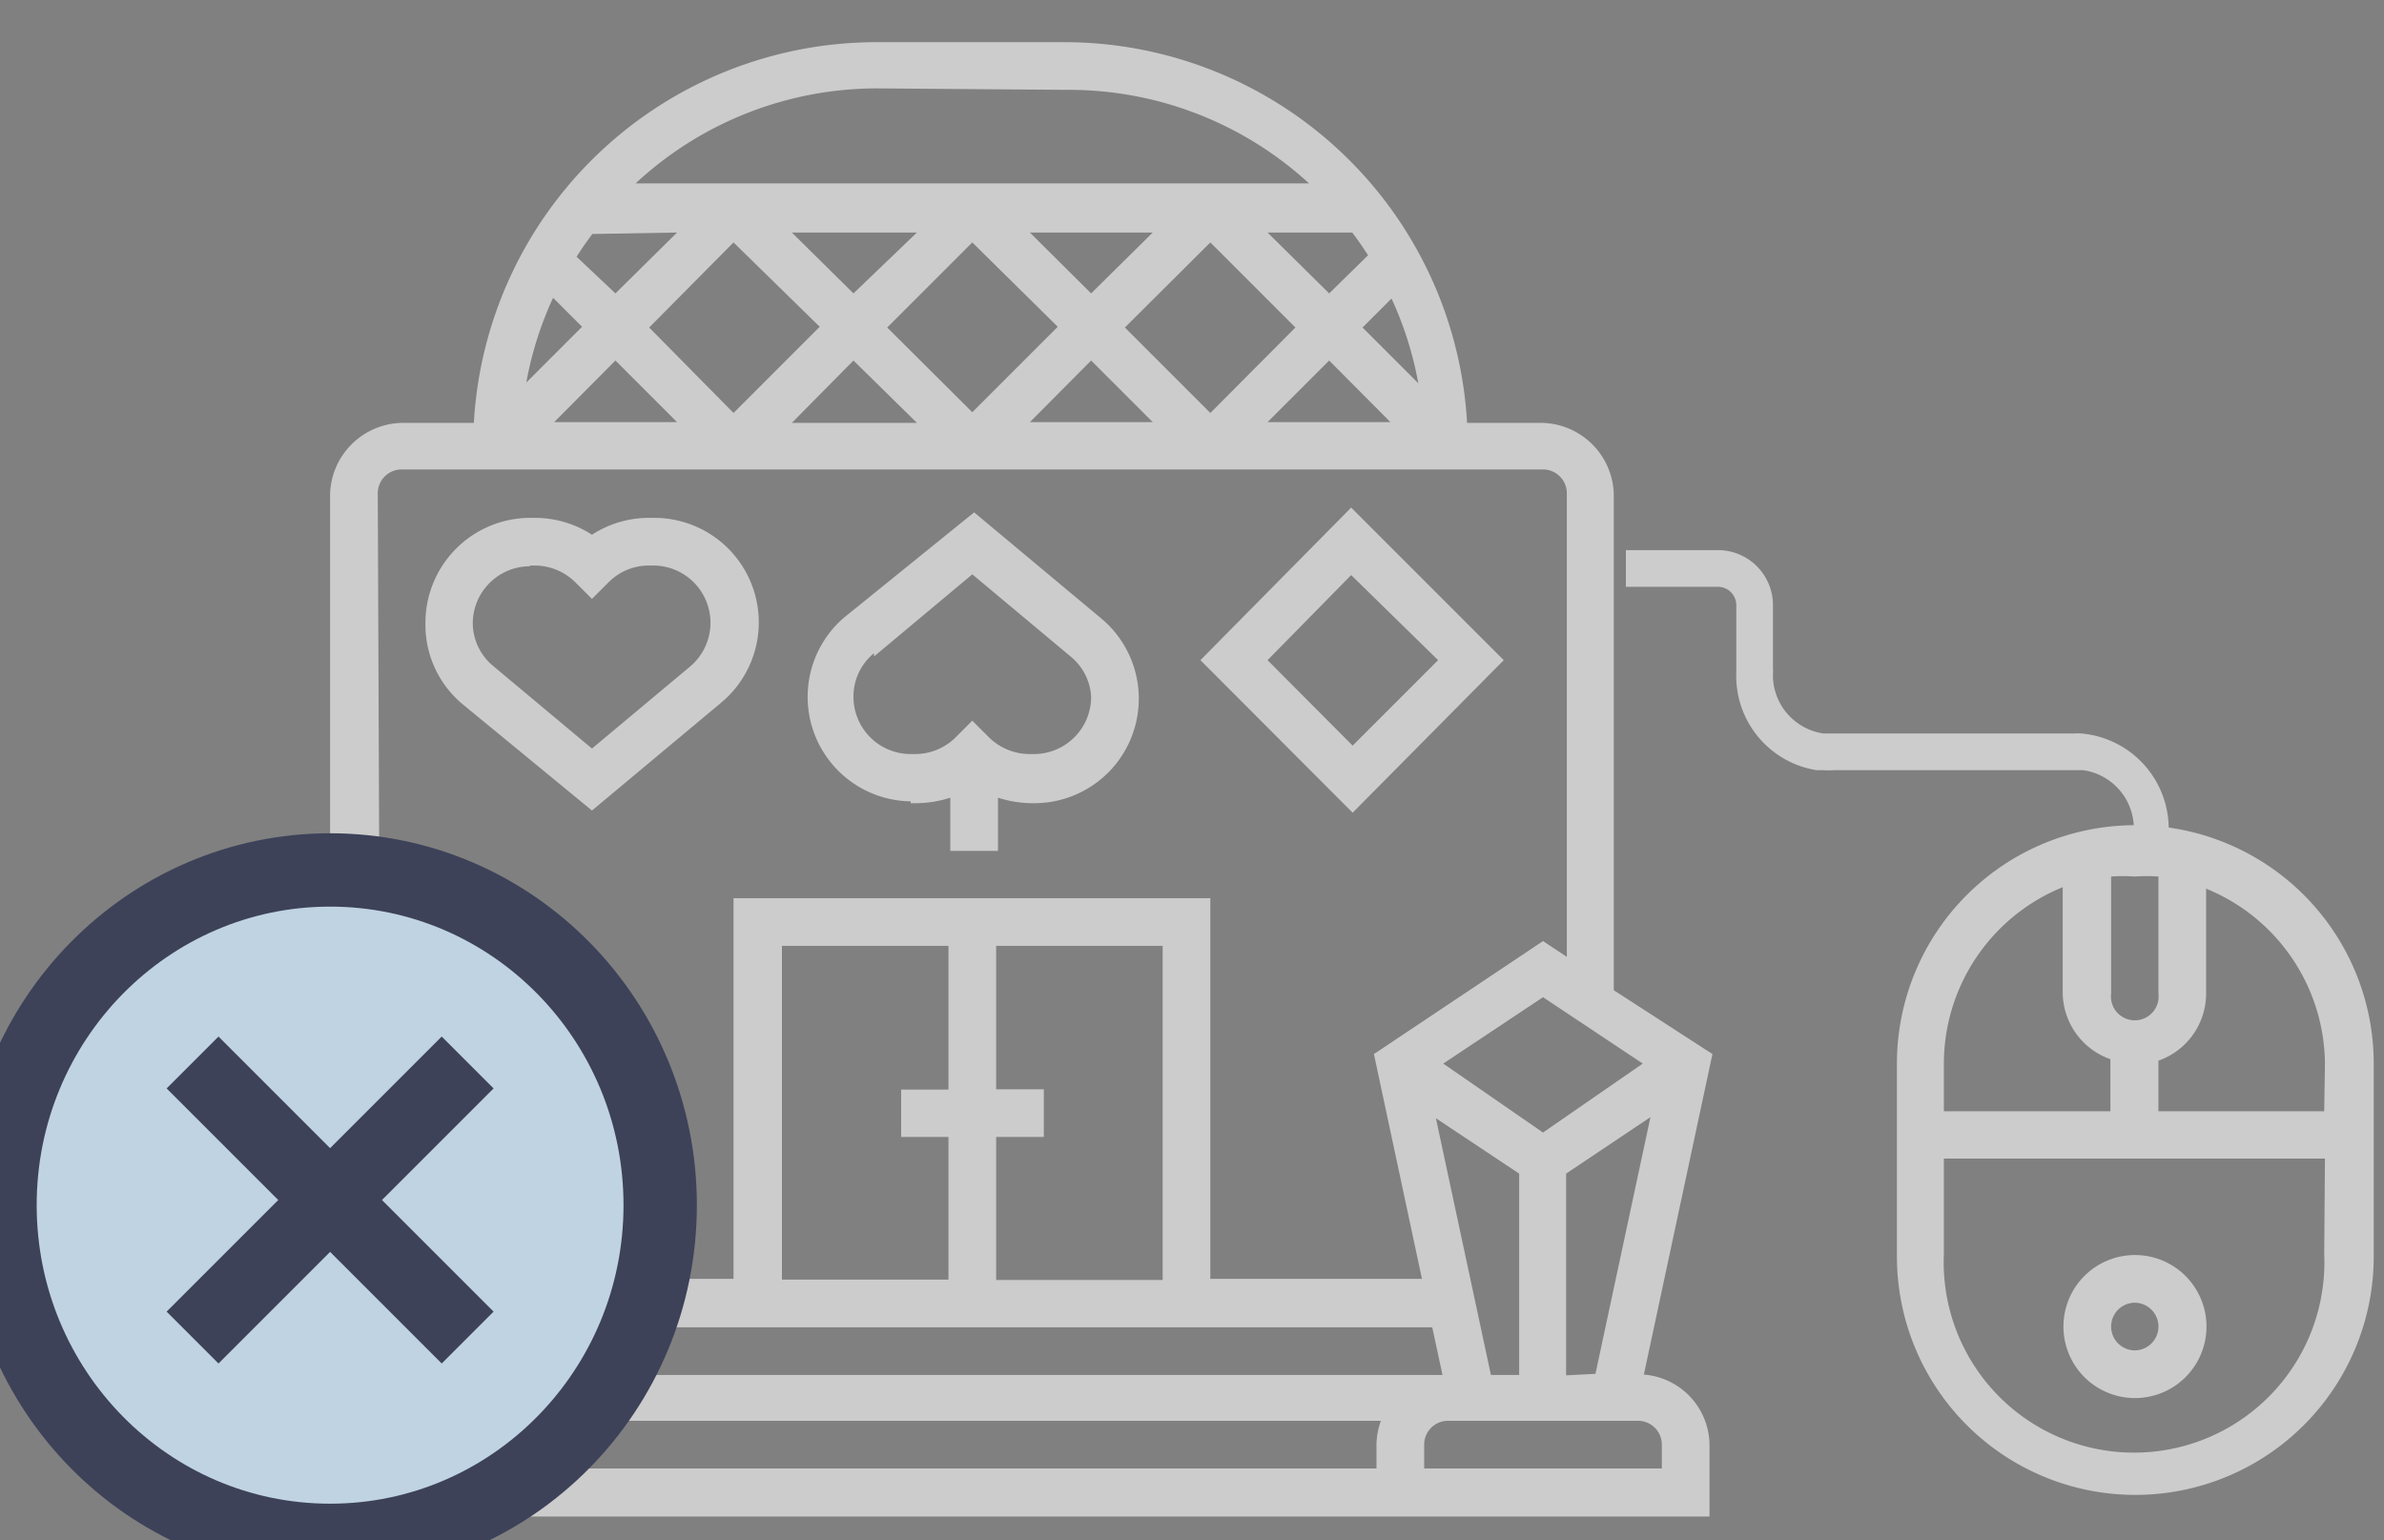 <svg xmlns="http://www.w3.org/2000/svg" viewBox="0 0 65 42"><rect x="0" y="0" width="65" height="42" fill="#808080" stroke="none"/><defs><style>.cls-1{opacity:0.6;}.cls-2{fill:#fff;}.cls-3{fill:#c0d3e2;}.cls-3,.cls-4{stroke:#3d4259;stroke-miterlimit:10;stroke-width:2px;}.cls-4{fill:none;}</style></defs><title>bg_game_default</title><g id="ICON-2" data-name="ICON"><g class="cls-1"><path class="cls-2" d="M44,27V13.47a2,2,0,0,0-2-1.94h-2a11,11,0,0,0-11-10.38H23.92a11,11,0,0,0-11,10.38H11A2,2,0,0,0,9,13.47V27L6.33,28.74l1.88,8.74a1.94,1.94,0,0,0-1.8,1.93v1.94h40.2V39.41a1.94,1.94,0,0,0-1.79-1.93l1.87-8.74Zm-1.3,10.5V32L45,30.46l-1.5,7Zm-33.19,0-1.5-7L10.3,32v5.49ZM11,30.85,8.23,29,11,27.22,13.67,29ZM11.6,32l2.27-1.51-1.5,7H11.6Zm2.1,5.49.27-1.3H39.05l.28,1.3Zm18-2.59H27.16V31h1.3v-1.3h-1.3V25.79H31.7Zm-5.84-5.19H24.57V31h1.29v3.89H21.32V25.79h4.54Zm14.79,7.78-1.5-7L41.42,32v5.49Zm1.42-6.61L39.35,29l2.72-1.81L44.79,29ZM18.46,6.34,16.78,8,15.72,7c.14-.22.28-.42.43-.62Zm18.41,0c.15.2.29.4.43.62L36.24,8,34.56,6.34Zm1.07,1.8a9.57,9.57,0,0,1,.73,2.31L37.15,8.93Zm-2.62.79L33,11.26,30.67,8.93,33,6.61ZM29.75,8,28.08,6.34h3.35Zm-.91.91-2.33,2.33L24.19,8.93l2.32-2.32ZM23.27,8,21.59,6.34H25Zm-.92.91L20,11.26,17.7,8.93,20,6.61Zm-6.48,0-1.52,1.52a9.57,9.57,0,0,1,.73-2.31Zm.91.92,1.68,1.68H15.11Zm6.49,0L25,11.53H21.59Zm6.48,0,1.68,1.68H28.08Zm6.49,0,1.67,1.68H34.56ZM29.1,2.45A9.67,9.67,0,0,1,35.69,5H17.33a9.67,9.67,0,0,1,6.59-2.59Zm-18.8,11a.65.65,0,0,1,.65-.65H42.07a.65.65,0,0,1,.65.65V26.09l-.65-.43-4.61,3.08,1.31,6.13H33V24.49H20V34.87H14.25l1.32-6.13L11,25.66l-.65.43Zm3.89,26.59H7.71v-.65a.65.65,0,0,1,.65-.65h5.18a.65.65,0,0,1,.65.65Zm23.34,0h-22v-.65a2,2,0,0,0-.12-.65H37.65a2,2,0,0,0-.12.65Zm7.78-.65v.65H38.83v-.65a.65.65,0,0,1,.65-.65h5.19A.65.65,0,0,1,45.31,39.41ZM24.83,21.9H25a3.1,3.1,0,0,0,.91-.15V23.2h1.3V21.75a3.1,3.1,0,0,0,.91.15h.12a2.85,2.85,0,0,0,1.83-5l-3.51-2.93L23,16.85a2.85,2.85,0,0,0,1.83,5Zm-1-4,2.68-2.24,2.68,2.24A1.52,1.52,0,0,1,29.75,19a1.56,1.56,0,0,1-1.56,1.56h-.12a1.58,1.58,0,0,1-1.1-.45l-.46-.46-.46.46a1.56,1.56,0,0,1-1.1.45h-.12A1.56,1.56,0,0,1,23.27,19a1.52,1.52,0,0,1,.56-1.19ZM16.14,22.1l3.51-2.93a2.85,2.85,0,0,0-1.83-5.05H17.7a2.85,2.85,0,0,0-1.56.46,2.86,2.86,0,0,0-1.57-.46h-.12A2.86,2.86,0,0,0,11.6,17a2.81,2.81,0,0,0,1,2.19Zm-1.69-6.68h.12a1.58,1.58,0,0,1,1.11.45l.46.46.46-.46a1.54,1.54,0,0,1,1.1-.45h.12a1.56,1.56,0,0,1,1,2.75l-2.68,2.24-2.68-2.24A1.53,1.53,0,0,1,12.89,17a1.56,1.56,0,0,1,1.56-1.56ZM41,18l-4.16-4.16L32.73,18l4.15,4.16Zm-4.16-2.32L39.21,18l-2.33,2.33L34.56,18Z"/><path class="cls-2" d="M51.72,34v.26a6.49,6.49,0,0,0,13,0V29a6.49,6.49,0,1,0-13,0V34ZM57.56,23.9a4.48,4.48,0,0,1,.64,0,4.62,4.62,0,0,1,.65,0v3.19a.65.65,0,1,1-1.29,0ZM53,29a5.2,5.2,0,0,1,3.24-4.81v2.86a1.94,1.94,0,0,0,1.3,1.83v1.42H53Zm10.37,5.19a5.19,5.19,0,1,1-10.37,0v-2.6H63.39Zm0-3.89H58.85V28.92a1.94,1.94,0,0,0,1.3-1.83V24.23A5.2,5.2,0,0,1,63.39,29Z"/><path class="cls-2" d="M58.2,38.12a1.95,1.95,0,1,0-1.94-1.95A1.95,1.95,0,0,0,58.2,38.12Zm0-2.6a.65.65,0,0,1,0,1.3.65.65,0,0,1-.64-.65A.65.65,0,0,1,58.2,35.52Z"/><path class="cls-2" d="M56.76,20h0a2,2,0,0,0-.24,0H49.72a1.61,1.61,0,0,1-1.38-1.53v-.12a.49.49,0,0,0,0-.12h0V16.5a1.5,1.5,0,0,0-1.5-1.5H44.33v1h2.51a.5.5,0,0,1,.5.5v1.84h0v0A2.6,2.6,0,0,0,49.53,21v0h.19A1.81,1.81,0,0,0,50,21h6.8a1.61,1.61,0,0,1,1.38,1.59,1.55,1.55,0,0,1-.13.61q.59,0,1,0a2.25,2.25,0,0,0,.08-.58A2.61,2.61,0,0,0,56.76,20Z"/></g><ellipse class="cls-3" cx="9" cy="32.86" rx="9" ry="9.14"/><line class="cls-4" x1="5.25" y1="36.47" x2="12.75" y2="28.97"/><line class="cls-4" x1="12.75" y1="36.47" x2="5.25" y2="28.97"/></g></svg>